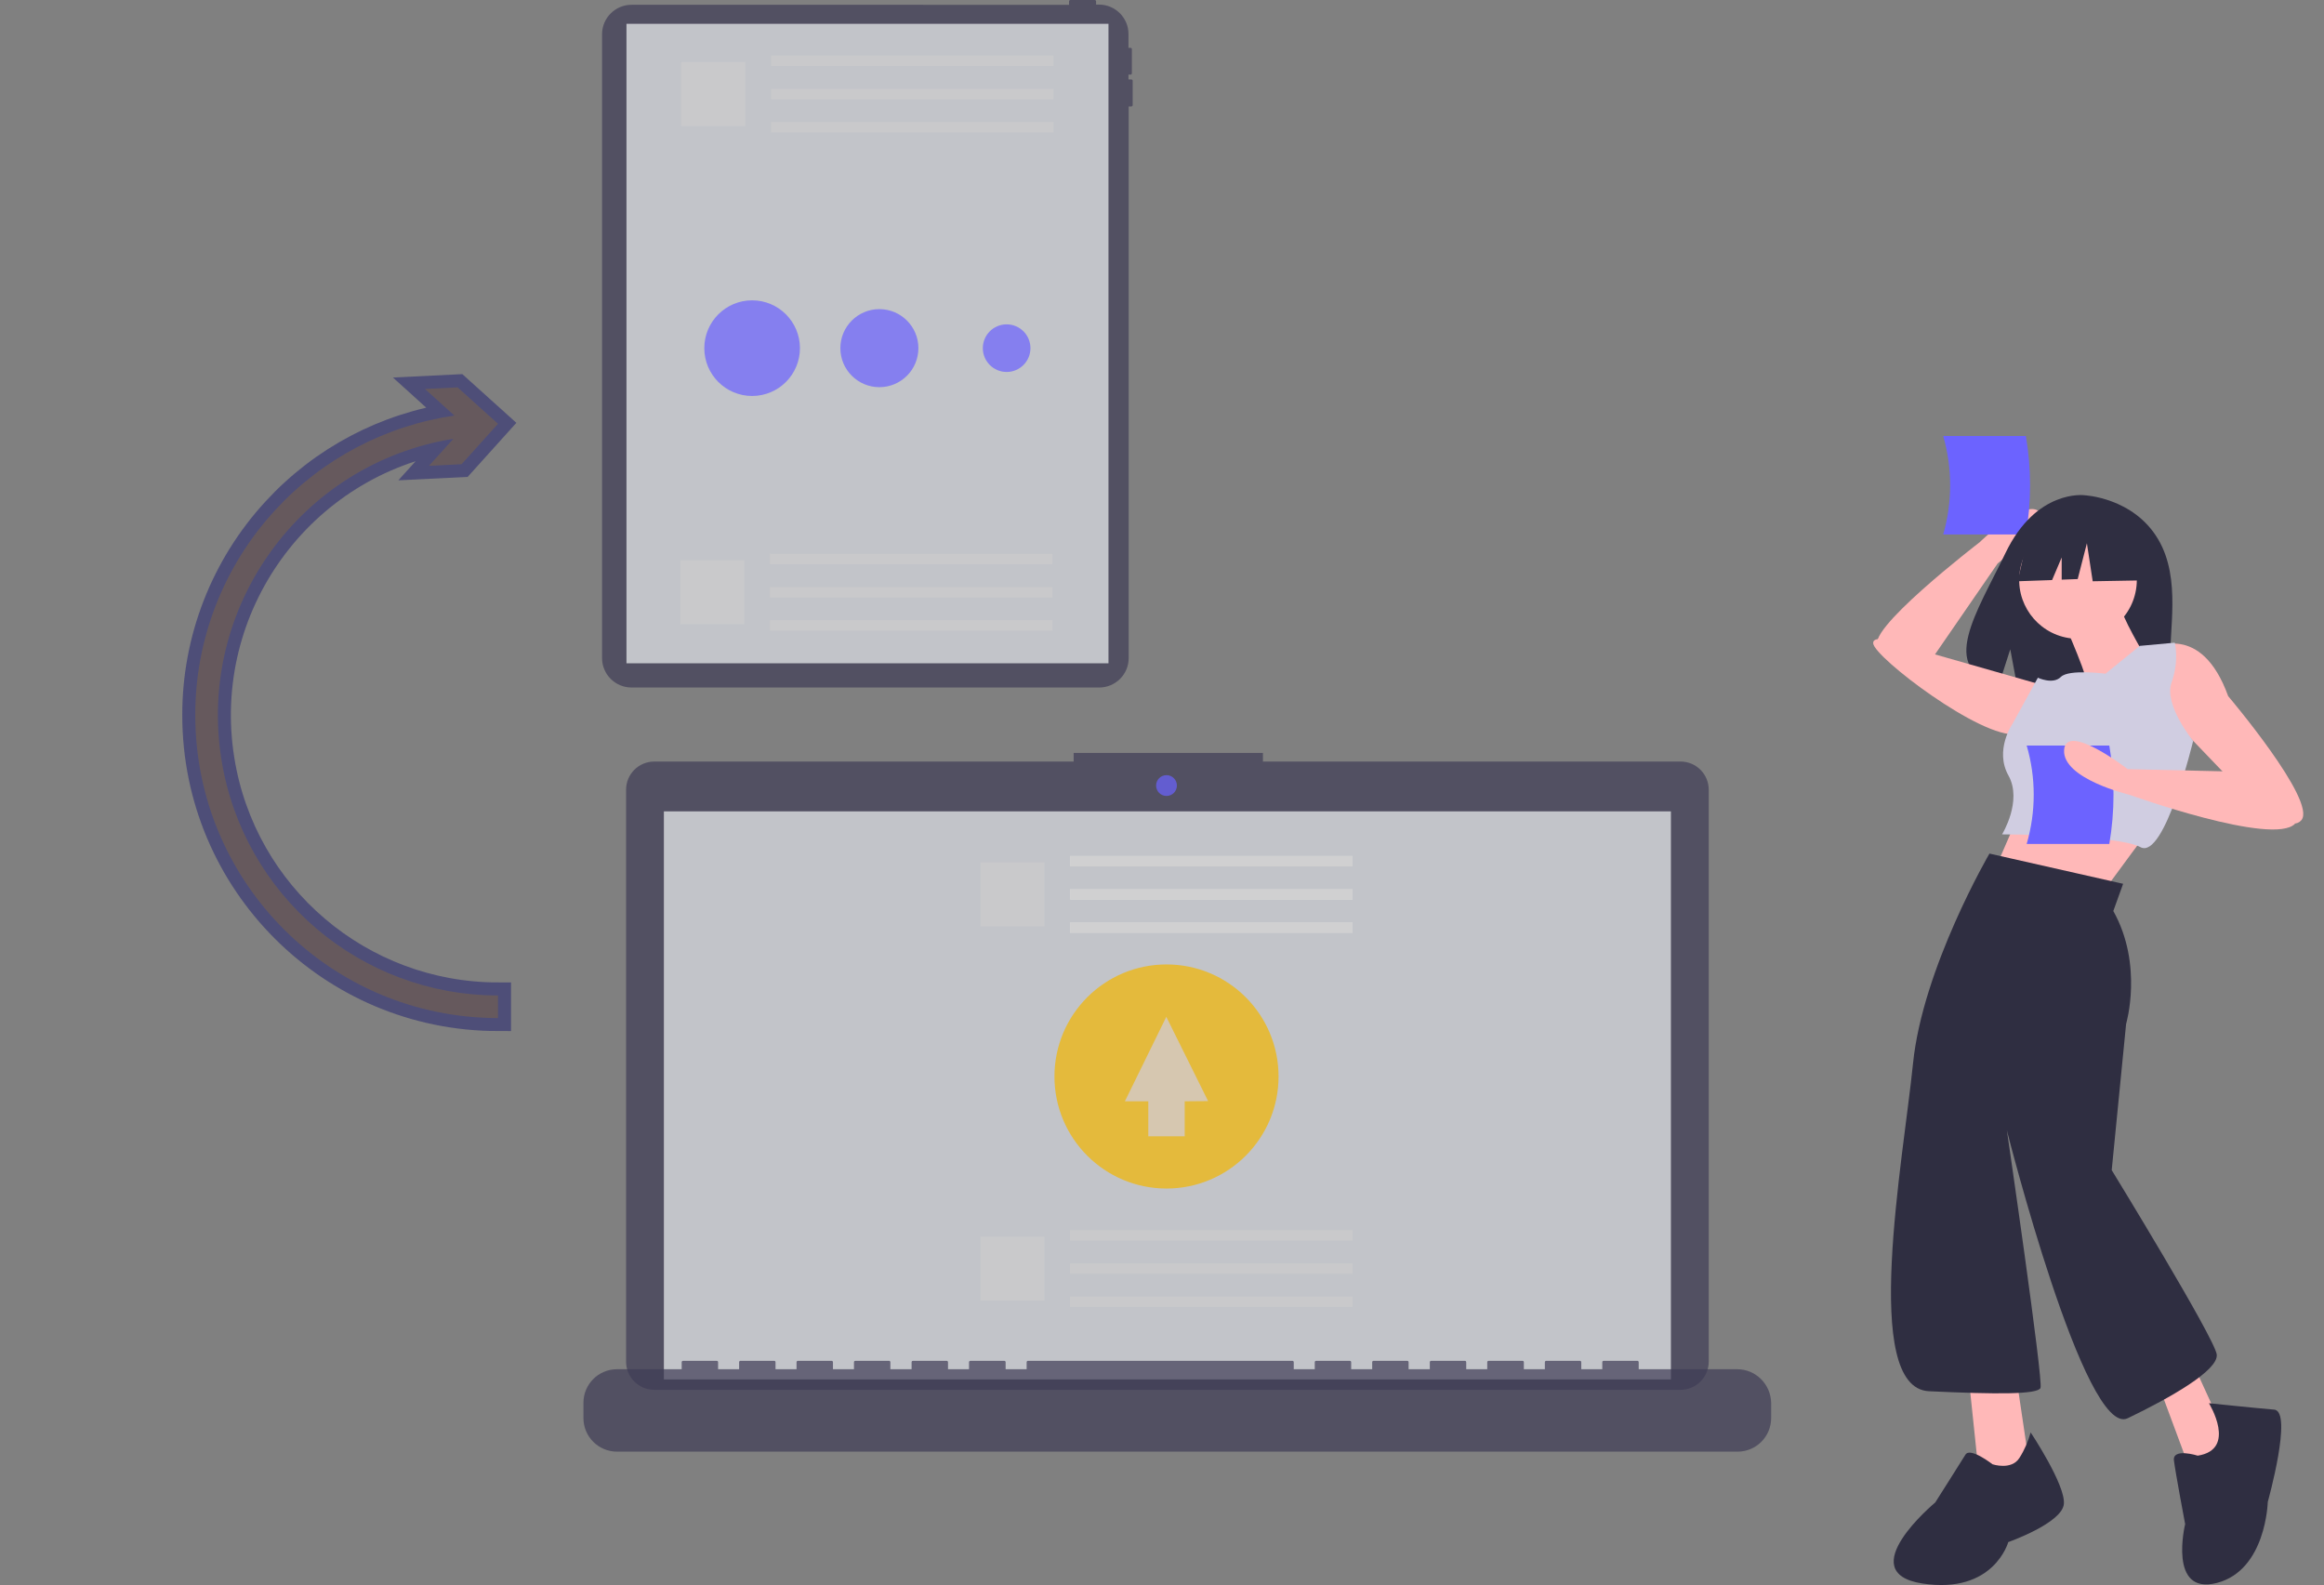 <?xml version="1.0" encoding="utf-8"?>
<!-- Generator: Adobe Illustrator 24.3.0, SVG Export Plug-In . SVG Version: 6.00 Build 0)  -->
<svg version="1.1" id="b788e214-8c62-4533-b5b0-3b3e1bf4c8d8"
	 xmlns="http://www.w3.org/2000/svg" xmlns:xlink="http://www.w3.org/1999/xlink" x="0px" y="0px" viewBox="0 0 1161.5 792.3"
	 style="enable-background:new 0 0 1161.5 792.3;" xml:space="preserve">
<rect x="0" y="0" width="1161.5" height="792.3" fill="#808080" stroke="none"/>
<style type="text/css">
	.st0{opacity:0.7;fill:#3F3D56;}
	.st1{opacity:0.7;fill:#F2F6F6;}
	.st2{opacity:0.7;fill:#6C63FF;}
	.st3{opacity:0.7;fill:#E6E6E6;}
	.st4{opacity:0.7;fill:#CCCCCC;}
	.st5{opacity:0.7;fill:#F2B700;stroke:#3A3A75;stroke-width:13;stroke-miterlimit:10;}
	.st6{fill:#FFB8B8;}
	.st7{fill:#6C63FF;}
	.st8{fill:#2F2E41;}
	.st9{fill:#D0CDE1;}
	.st10{opacity:0.7;fill:#F2B700;}
	.st11{opacity:0.7;fill:#D0CDE1;}
</style>
<path class="st0" d="M565.4,39.7H564v-2.4h1c0.4,0,0.7-0.3,0.7-0.7V24.6c0-0.4-0.3-0.7-0.7-0.7h-1V17c0-8.1-6.6-14.7-14.7-14.7
	c0,0,0,0,0,0h-1.5V0.7c0-0.4-0.3-0.7-0.7-0.7h-12.1c-0.4,0-0.7,0.3-0.7,0.7v1.7H315.6c-8.1,0-14.7,6.6-14.7,14.7c0,0,0,0,0,0v311.8
	c0,8.1,6.6,14.7,14.7,14.7c0,0,0,0,0,0h233.8c8.1,0,14.7-6.6,14.7-14.7c0,0,0,0,0,0V53.2h1.3c0.4,0,0.7-0.3,0.7-0.7V40.4
	C566.1,40,565.8,39.7,565.4,39.7L565.4,39.7z"/>
<rect x="313.1" y="11.9" class="st1" width="240.9" height="319.6"/>
<path class="st0" d="M839.9,380.6H631.2v-4.3h-94.6v4.3H327c-7.8,0-14.1,6.3-14.1,14.1v0v285.8c0,7.8,6.3,14.1,14.1,14.1h512.9
	c7.8,0,14.1-6.3,14.1-14.1V394.7C854,386.9,847.7,380.6,839.9,380.6z"/>
<rect x="331.8" y="405.5" class="st1" width="503.3" height="283.9"/>
<circle class="st2" cx="583" cy="392.6" r="5.2"/>
<path class="st0" d="M868.2,684.3H819v-3.5c0-0.4-0.3-0.7-0.7-0.7l0,0h-16.8c-0.4,0-0.7,0.3-0.7,0.7l0,0v3.5h-10.5v-3.5
	c0-0.4-0.3-0.7-0.7-0.7l0,0h-16.8c-0.4,0-0.7,0.3-0.7,0.7l0,0v3.5h-10.5v-3.5c0-0.4-0.3-0.7-0.7-0.7l0,0H744c-0.4,0-0.7,0.3-0.7,0.7
	l0,0v3.5h-10.5v-3.5c0-0.4-0.3-0.7-0.7-0.7l0,0h-16.8c-0.4,0-0.7,0.3-0.7,0.7l0,0v3.5H704v-3.5c0-0.4-0.3-0.7-0.7-0.7l0,0h-16.8
	c-0.4,0-0.7,0.3-0.7,0.7l0,0v3.5h-10.5v-3.5c0-0.4-0.3-0.7-0.7-0.7l0,0h-16.8c-0.4,0-0.7,0.3-0.7,0.7l0,0v3.5h-10.5v-3.5
	c0-0.4-0.3-0.7-0.7-0.7l0,0H513.8c-0.4,0-0.7,0.3-0.7,0.7l0,0v3.5h-10.5v-3.5c0-0.4-0.3-0.7-0.7-0.7l0,0H485c-0.4,0-0.7,0.3-0.7,0.7
	v0v3.5h-10.5v-3.5c0-0.4-0.3-0.7-0.7-0.7h0h-16.8c-0.4,0-0.7,0.3-0.7,0.7l0,0v3.5H445v-3.5c0-0.4-0.3-0.7-0.7-0.7c0,0,0,0,0,0h-16.8
	c-0.4,0-0.7,0.3-0.7,0.7l0,0v3.5h-10.5v-3.5c0-0.4-0.3-0.7-0.7-0.7c0,0,0,0,0,0h-16.8c-0.4,0-0.7,0.3-0.7,0.7l0,0v3.5h-10.5v-3.5
	c0-0.4-0.3-0.7-0.7-0.7c0,0,0,0,0,0h-16.8c-0.4,0-0.7,0.3-0.7,0.7l0,0v3.5h-10.5v-3.5c0-0.4-0.3-0.7-0.7-0.7c0,0,0,0,0,0h-16.8
	c-0.4,0-0.7,0.3-0.7,0.7v0v3.5h-32.3c-9.3,0-16.8,7.5-16.8,16.8v7.6c0,9.3,7.5,16.8,16.8,16.8h560c9.3,0,16.8-7.5,16.8-16.8v-7.6
	C885,691.8,877.5,684.3,868.2,684.3C868.2,684.3,868.2,684.3,868.2,684.3z"/>
<rect x="534.8" y="427.8" class="st3" width="141.2" height="5.2"/>
<rect x="534.8" y="444.4" class="st3" width="141.2" height="5.2"/>
<rect x="534.8" y="461" class="st3" width="141.2" height="5.2"/>
<rect x="534.8" y="427.8" class="st4" width="141.2" height="5.2"/>
<rect x="534.8" y="444.4" class="st4" width="141.2" height="5.2"/>
<rect x="534.8" y="461" class="st4" width="141.2" height="5.2"/>
<rect x="490" y="431" class="st4" width="32" height="32"/>
<rect x="534.8" y="614.8" class="st4" width="141.2" height="5.2"/>
<rect x="534.8" y="631.4" class="st4" width="141.2" height="5.2"/>
<rect x="534.8" y="648" class="st4" width="141.2" height="5.2"/>
<rect x="490" y="618" class="st4" width="32" height="32"/>
<path class="st5" d="M137.5,255c23.5-25.6,55.2-42.3,89.6-47.3l-14.7-13.3l16.3-0.8l20.2,18.2l-18.2,20.2l-16.3,0.8l12.2-13.5
	c-76.3,12.3-128.2,84.2-115.9,160.5c10.9,67.8,69.5,117.7,138.2,117.7v11.3c-83.6,0-151.3-67.8-151.3-151.3
	C97.5,319.5,111.8,282.9,137.5,255z"/>
<rect x="385.3" y="27.8" class="st4" width="141.2" height="5.2"/>
<rect x="385.3" y="44.4" class="st4" width="141.2" height="5.2"/>
<rect x="385.3" y="61" class="st4" width="141.2" height="5.2"/>
<rect x="340.5" y="31" class="st4" width="32" height="32"/>
<rect x="384.8" y="276.8" class="st4" width="141.2" height="5.2"/>
<rect x="384.8" y="293.4" class="st4" width="141.2" height="5.2"/>
<rect x="384.8" y="310" class="st4" width="141.2" height="5.2"/>
<rect x="340" y="280" class="st4" width="32" height="32"/>
<path class="st6" d="M966.5,327.9l31.9-46.3c0,0,27.8-22.3,19.8-26.6c-8-4.3-28.8,16-28.8,16s-60.1,46.1-50.2,52.5
	S966.5,327.9,966.5,327.9z"/>
<path class="st7" d="M971.2,267.1h41.3c2.8-16.3,2.8-33,0-49.2h-41.3C975.8,234,975.8,251,971.2,267.1z"/>
<path class="st8" d="M1078.6,269.5c-12.4-21-37-22-37-22s-23.9-3.1-39.3,28.9c-14.3,29.8-34.1,58.5-3.2,65.5l5.6-17.4l3.5,18.7
	c4.4,0.3,8.8,0.4,13.2,0.2c33.1-1.1,64.6,0.3,63.5-11.6C1083.6,316.1,1090.5,289.6,1078.6,269.5z"/>
<path class="st6" d="M1012.6,398.7l-15.9,36.6l55.7,8.7c0,0,26.2-35.8,28.6-38.2L1012.6,398.7z"/>
<ellipse transform="matrix(0.16 -0.987 0.987 0.16 586.313 1268.779)" class="st6" cx="1038.8" cy="289.8" rx="29.4" ry="29.4"/>
<path class="st6" d="M1031.6,311.3c0,0,13.5,30.2,11.9,33.4s28.6-16.7,28.6-16.7s-12.7-21.5-11.9-24.6L1031.6,311.3z"/>
<path class="st6" d="M1076.2,324c0,0,23.9-13.5,37.4,23.9c0,0,44.5,52.5,36.6,62s-38.2-23.1-38.2-23.1l-19.1-19.9
	c0,0-27-7.2-24.6-22.3S1076.2,324,1076.2,324z"/>
<path class="st6" d="M1020.5,342.3l-55.7-15.9c0,0-29.4-11.9-28.6-4.8s54.1,47.7,71.6,45.3C1025.3,364.6,1020.5,342.3,1020.5,342.3z
	"/>
<path class="st9" d="M1052.3,336.7c0,0-18.3-2.4-22.3,1.6s-11.5,0.4-11.5,0.4l-12.7,23.1c0,0-9.1,13.1-2,25.8s-3.2,29.4-3.2,29.4
	s57.2,0,69.2,6.4s26.3-53.1,26.3-53.1s-14.8-18.1-10.8-29.2s1.6-19.9,1.6-19.9l-17.5,1.6L1052.3,336.7z"/>
<polygon class="st6" points="983.9,688.1 990.3,749.3 1014.9,736.6 1007,683.4 "/>
<polygon class="st6" points="1077,687.3 1097.6,742.7 1117.5,728.4 1092.9,674.6 "/>
<path class="st8" d="M1014.9,715.9c-1.3,4.5-3.1,8.8-5.6,12.7c-4,6.4-13.5,3.2-13.5,3.2s-11.1-8.7-13.5-4.8s-15.1,23.9-15.1,23.9
	s-42.1,35-6.4,40.5s42.9-20.7,42.9-20.7s27-9.5,27.8-19.1S1014.9,715.9,1014.9,715.9z"/>
<path class="st8" d="M1098.4,727.5c0,0-12.7-4-11.9,2.4s5.6,31.8,5.6,31.8s-8.7,35.8,15.9,29.4s25.4-40.5,25.4-40.5
	s12.7-45.3,3.2-46.1s-32.6-3.2-32.6-3.2S1118.3,724.4,1098.4,727.5z"/>
<polygon class="st8" points="1073.1,267.4 1048.8,254.7 1015.3,259.9 1008.4,290.5 1025.6,289.9 1030.4,278.6 1030.4,289.7 
	1038.4,289.4 1043,271.5 1045.9,290.5 1074.2,290 "/>
<path class="st8" d="M1061.1,441.7l-66.8-15.1c0,0-33.4,57.2-38.2,104.9s-26.2,162.2,8,163.8s54.1,1.6,55.7-1.6
	S1003,564.9,1003,564.9s39,154.2,60.4,143.9s45.3-23.9,44.5-31.8s-52.5-92.2-52.5-92.2l7.2-73.1c0,0,8.7-29.4-6.4-56.4L1061.1,441.7
	z"/>
<path class="st7" d="M1012.9,421.8h41.3c2.8-16.3,2.8-33,0-49.2h-41.3C1017.6,388.6,1017.6,405.7,1012.9,421.8z"/>
<path class="st6" d="M1133.4,386l-70-1.6c0,0-31-23.9-31.8-9.5s32.6,22.3,32.6,22.3s71.8,25.8,82.8,14.5L1133.4,386z"/>
<circle class="st2" cx="375.9" cy="174" r="23.9"/>
<circle class="st2" cx="439.5" cy="174" r="19.5"/>
<circle class="st2" cx="503.1" cy="174" r="11.9"/>
<circle class="st10" cx="583" cy="538" r="56"/>
<polygon class="st11" points="603.8,550.3 582.9,508.2 562.2,550.4 573.9,550.4 573.9,567.9 592.1,567.9 592.1,550.4 "/>
</svg>
